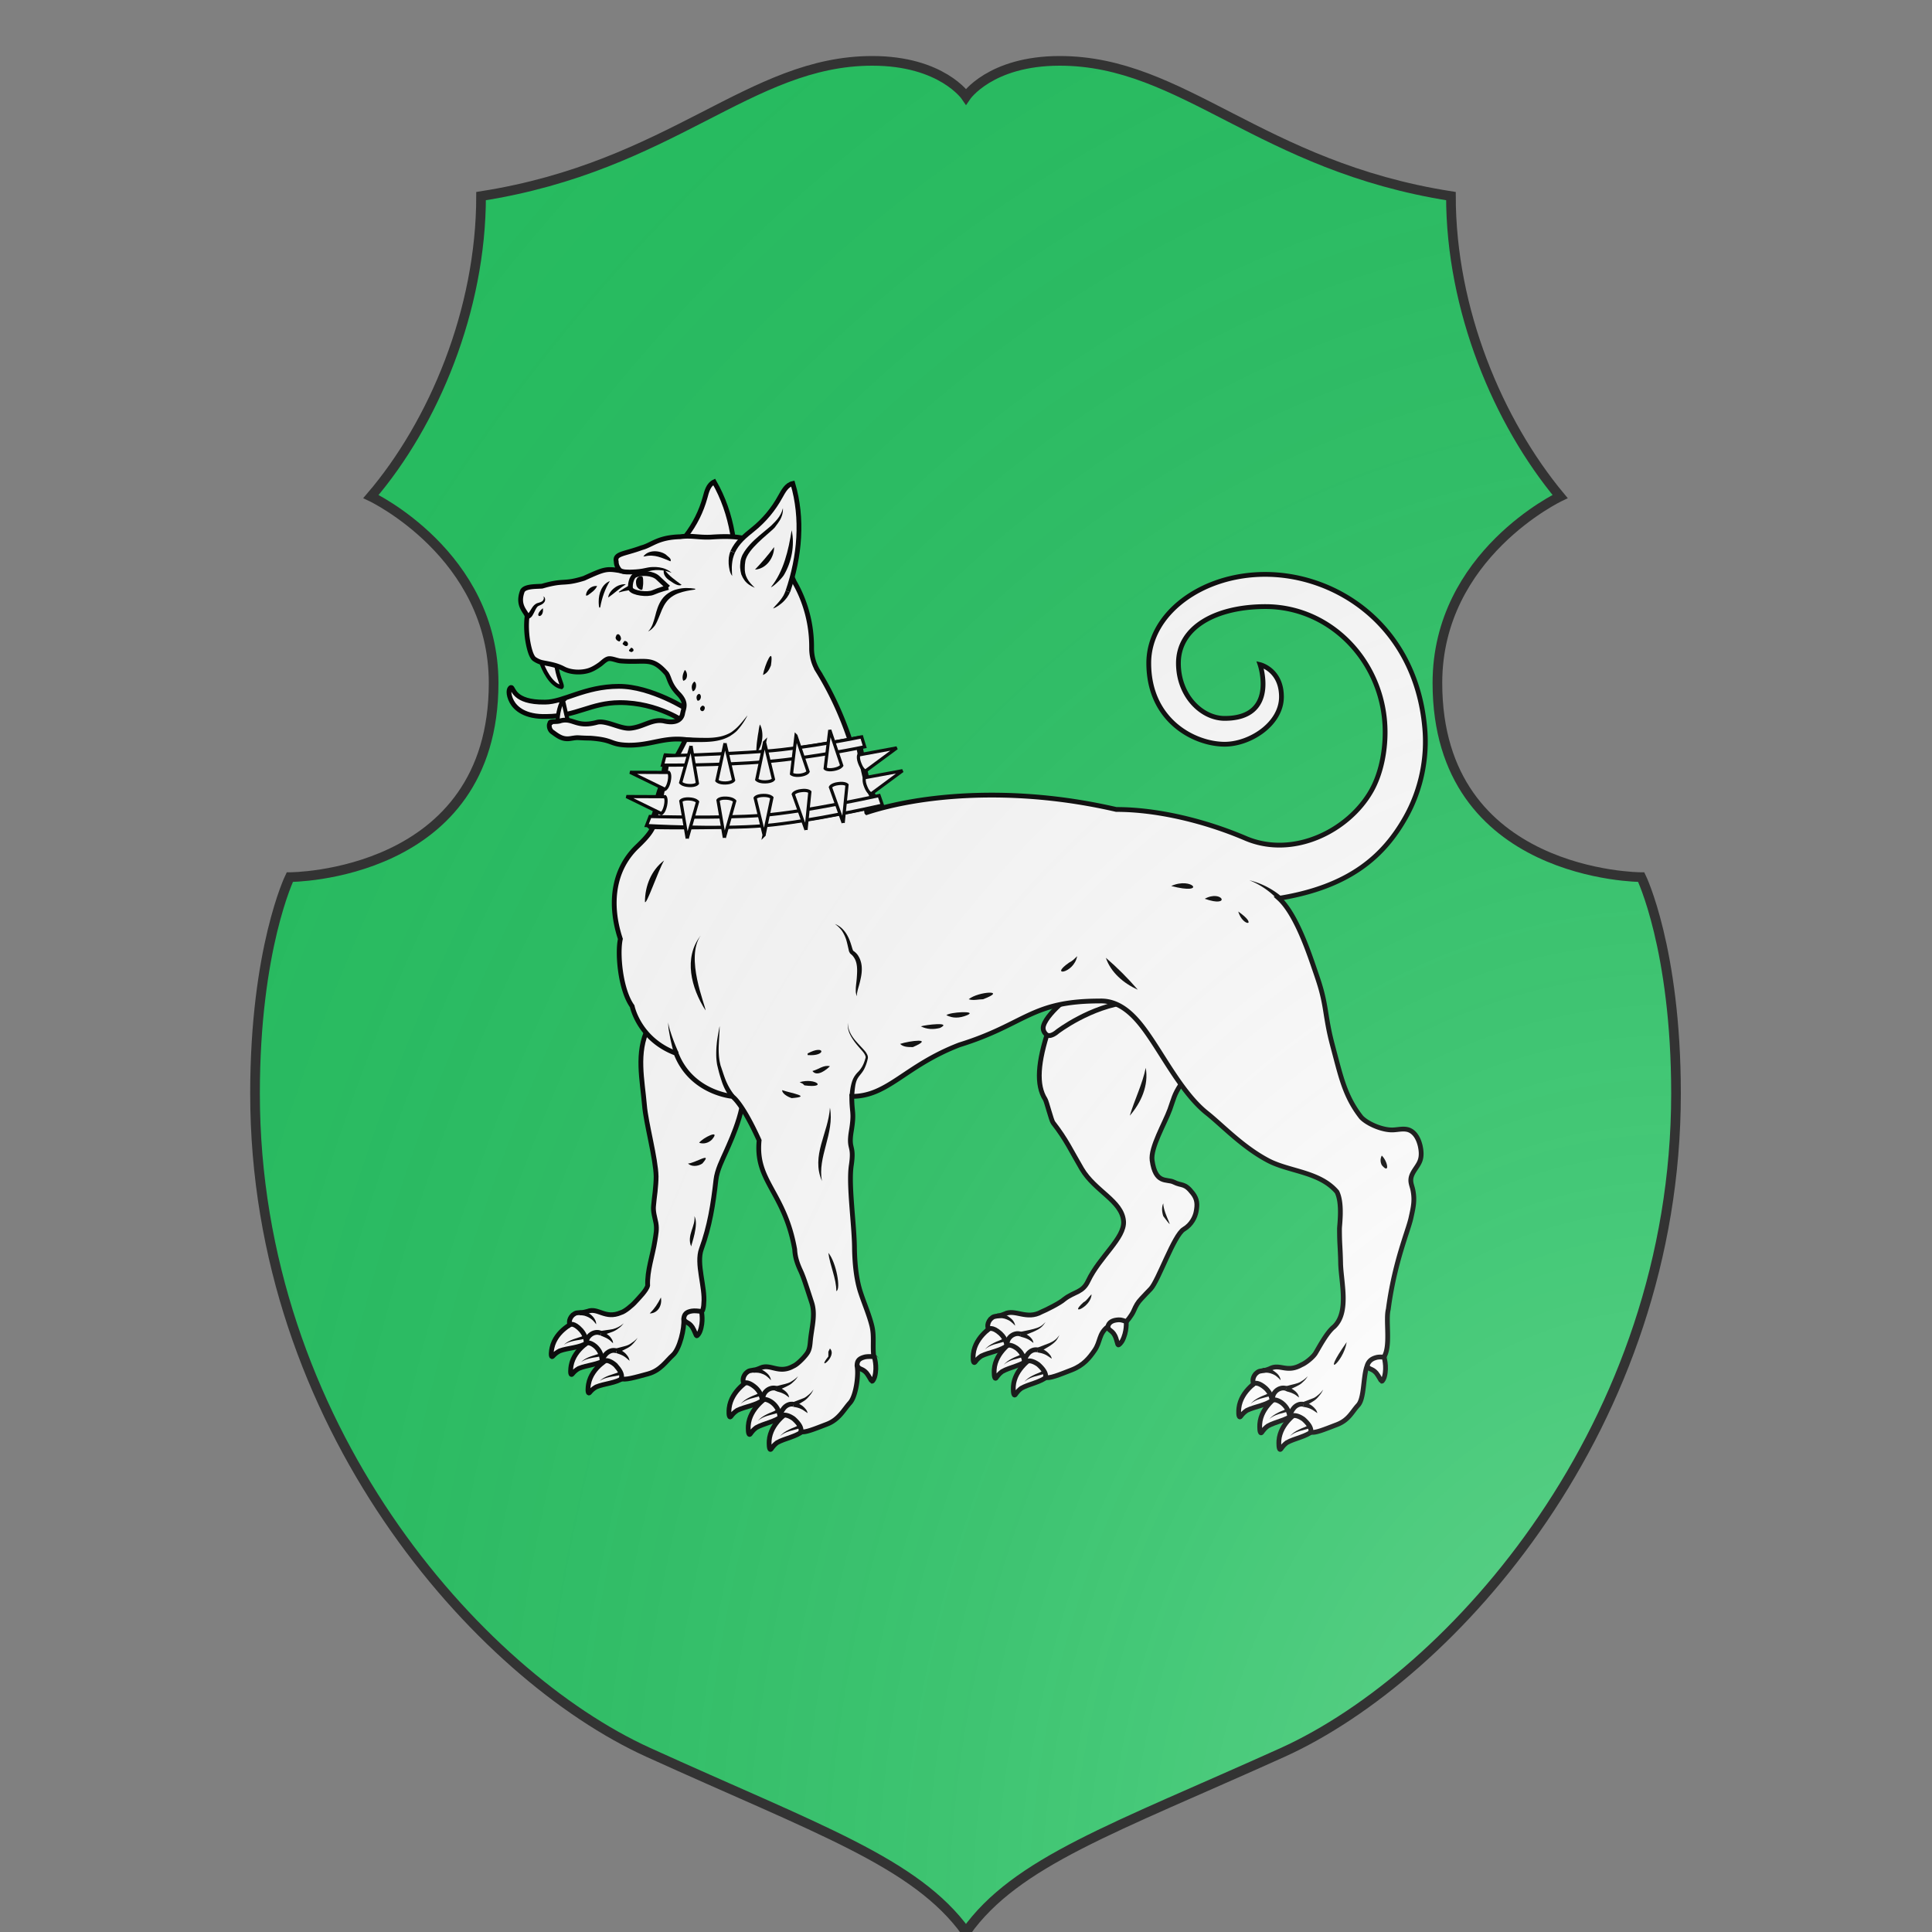 <svg id="coa978409967" width="500" height="500" viewBox="0 0 200 200" xmlns="http://www.w3.org/2000/svg" xmlns:x="http://www.w3.org/1999/xlink"><rect x="0" y="0" width="200" height="200" fill="#808080" stroke="none"/><defs><clipPath id="polish_coa978409967"><path d="m 90.3,6.3 c -12.7,0 -20.7,10.9 -40.5,14 0,11.8 -4.9,23.5 -11.4,31.1 0,0 12.7,6 12.7,19.3 C 51.1,90.8 30,90.8 30,90.8 c 0,0 -3.6,7.4 -3.6,22.4 0,34.3 23.1,60.2 40.7,68.2 17.6,8 27.7,11.4 32.9,18.6 5.2,-7.3 15.3,-10.7 32.8,-18.6 17.6,-8 40.7,-33.9 40.7,-68.2 0,-15 -3.6,-22.4 -3.6,-22.4 0,0 -21.1,0 -21.1,-20.1 0,-13.3 12.7,-19.3 12.7,-19.3 C 155.1,43.7 150.2,32.1 150.2,20.3 130.4,17.2 122.5,6.3 109.7,6.3 102.5,6.3 100,10 100,10 c 0,0 -2.5,-3.7 -9.7,-3.7 z"/></clipPath><g id="mastiffStatant_coa978409967" stroke-width="3" transform="translate(49 68) scale(0.13)"><path d="M256.5 505.7c.1.1-11.4 6.4-12.7 17.7-.2 1.7-.3 5.4.6 5.5.6.1 1-1.8 4.4-4.1 5.1-2.5 12.1-3.1 16.9-7"/><path d="M290.5 537.4c-4.7 4-11.6 4.8-16.6 7.6-3.2 2.4-3.6 4.3-4.2 4.3-.9-.1-.9-3.8-.8-5.5.8-11.3 12.1-18 12-18.1"/><path d="M324.2 496.9c1.2 2.5 3.1 1.4 5.8 4.5 1.5 1.9 2.9 4.9 3.3 5.1.6.2 1.5-1.8 1.8-2.9 1.7-6.5-.4-12.5-.3-12.5-5.2-5.5-11.3-11.3-17.5-15.7"/><path d="M576.1 505.7c.1.1-11.4 6.4-12.7 17.7-.2 1.7-.3 5.4.6 5.5.6.1 1-1.8 4.4-4.1 5.1-2.5 12.1-3.1 16.9-7"/><path d="M610.1 537.4c-4.7 4-11.6 4.8-16.6 7.6-3.2 2.4-3.6 4.3-4.2 4.3-.9-.1-.9-3.8-.8-5.5.8-11.3 12.1-18 12-18.1"/><path d="M598.1 527c-4.7 4-11.6 4.8-16.6 7.6-3.2 2.4-3.6 4.3-4.2 4.3-.9-.1-.9-3.8-.8-5.5.8-11.3 12.1-18 12-18.1"/><path d="M643.8 496.9c1.2 2.5 3.1 1.4 5.8 4.5 1.5 1.9 2.9 4.9 3.3 5.1.6.2 1.5-1.8 1.8-2.9 1.7-6.5-.4-12.5-.3-12.5-3.6-5.1-8.3-9.6-13.7-12.7"/><path d="M277.4 528c-4.7 4-11.6 4.8-16.6 7.6-3.2 2.4-3.6 4.3-4.2 4.3-.9-.1-.9-3.8-.8-5.5.8-11.3 12.1-18 12-18.1"/><path d="M409.6 471.6c.1.1-11.4 6.4-12.7 17.7-.2 1.7-.3 5.4.6 5.5.6.1 1-1.8 4.4-4.1 5.1-2.5 12.1-3.1 16.9-7"/><path d="M443.6 503.3c-4.7 4-11.6 4.8-16.6 7.6-3.2 2.4-3.6 4.3-4.2 4.3-.9-.1-.9-3.8-.8-5.5.8-11.3 12.1-18 12-18.1"/><path d="M431.6 492.8c-4.7 4-11.6 4.8-16.6 7.6-3.2 2.4-3.6 4.3-4.2 4.3-.9-.1-.9-3.8-.8-5.5.8-11.3 12.1-18 12-18.1"/><path d="M481.1 472.2c.6 2.7 2.7 2.1 4.6 5.8 1.1 2.2 1.6 5.5 2 5.7.5.3 1.9-1.4 2.5-2.4 3.2-5.9 2.5-12.2 2.6-12.2.6-6.8-.8-14.1-3.5-20.3"/><path d="M147.1 469.3c.1.1-12 5.1-14.4 16.3-.4 1.7-.8 5.3 0 5.5.6.1 1.2-1.7 4.8-3.6 5.3-2 12.3-1.8 17.5-5.2"/><path d="M177.7 504.3c-5.1 3.5-12.1 3.6-17.3 5.8-3.5 2-4 3.9-4.6 3.8-.8-.2-.5-3.8-.2-5.5 2-11.2 13.9-16.6 13.8-16.8"/><path d="M166.8 492.7c-5.1 3.5-12.1 3.6-17.3 5.8-3.5 2-4 3.9-4.6 3.8-.8-.2-.5-3.8-.2-5.5 2-11.2 13.9-16.6 13.8-16.8"/><path d="M215.4 467.5c1 2.6 3 1.7 5.3 5.1 1.3 2 2.3 5.2 2.7 5.4.5.2 1.7-1.6 2.1-2.7 2.4-6.3.9-12.4 1-12.5-4.6-3.5-9.4-7.3-14.2-10.5"/><path d="M193 285c-7.7 15.5-3.6 32.8-2.3 48.4.9 11.3 7.1 33.4 7.3 44.7 0 3.1-.3 6.3-.6 9.4-.4 3.4-.7 5.6-1 9-.4 3.7.8 7.2 1.5 10.8.7 4 0 6.9-.6 10.9-1.4 9.4-5 18.9-4.6 28.3-.6 2.9-5.5 7.8-7.5 10-2.2 2.5-6.9 6.4-9.3 7-9.9 4.3-14.3-3.4-20.9-.8-3.4.9-2.9.6-4.7.8-1.9.2-2.4-.2-4.6 1.5-3.1 3.1-1.8 6-1.8 6s2.4-1.6 7.1 3.6c3.4 3.9 3.2 8 3.2 8s2-1.1 5.7 2c4.7 4.2 4.2 9.6 4.2 9.6s2.9-2.6 8.4 2.2c2.6 2.9 4.5 5.8 3.7 8.3 1.6 1.5 8.9-.7 16.7-2.8 7.8-2.1 11.4-8 15.6-11.8 4.3-3.8 7.4-17 6.8-22.6.3-3 1.5-4.4 5.1-5 1.6-.3 4.4 0 6 .3.2.4 1.4-1.2 1.5-5.2 1-10-4.9-24.8-1.5-34 5.2-14.2 7.4-28.1 9.1-43.2.7-6.4 4-12.6 6.6-18.5 3.3-7.5 14.5-31.5 9.4-44"/><path d="M533.6 290c.2 7.1-2.8 24.6-6.7 30.6-4.1 6.2-4.4 8.9-6.8 15.6-3.2 8.7-12.2 23.9-11.1 31.8 2.1 15.1 9.2 11.5 13.5 13.6 5.3 2.7 6.8.3 12 7.1 2.8 3.6 3 6.9 2.1 11.5-.6 3.2-2.8 8.1-7.7 11-6.2 3.6-16 32.4-20.8 37.4-1.9 2-3.9 4-5.8 6.1-2.4 2.5-3.4 4.4-4.8 7.6-1.5 3.4-4.6 6.8-4.6 6.8-1.6-.5-3.2-1.2-4.9-1.1-3.7.2-6.1 1.4-6.8 4.3-5.8 4.5-4.5 9.5-8.3 14.9-3.1 4.5-6.8 9.3-14.3 12.2-7.5 2.9-14.6 5.9-16.4 4.5.5-2.5-1.7-5.3-4.6-7.9-6-4.2-8.6-1.3-8.6-1.3s0-5.4-5.2-9.1c-4-2.7-5.9-1.4-5.9-1.4s-.2-4-4-7.6c-5.2-4.7-7.5-2.8-7.5-2.8s-1.6-2.8 1.2-6.2c2-1.9 2.5-1.6 4.4-2 1.8-.4 1.3 0 4.6-1.3 6.4-3.3 13.7 4 23.1-1.3 2.3-.9 11.6-5.5 14.2-7.9 6.5-5 11.5-4 15-11.5 7.2-15.2 23-26.9 22.2-37.4-1-12.8-17.9-18.8-26.2-32.8-7-11.9-9.6-18.2-18-29-1.1-1.4-4-13.1-4.9-14.6-5.8-9.1-4.7-23.2 2.2-44.1 1.9-5.7 5.9-10.4 8.8-15.6 2.4-4.4 3.1-9.3 5.3-13.6 5.3-10 18.5-15.5 27.9-21.2 21-12.9 46.2 7.9 70.8 10.1"/><path d="M494.7 268.7c-24.3 2.6-45.1 18.6-45.1 18.6s-4.7 4.3-7.2 1.6c-1-1-2.2-2.8-1.5-5.3 2.7-9.2 22.1-22.8 22.1-22.8"/><path d="M207.7-7c1.3-6.6 5.1-11.5 9-16.6 5.5-7.1 9.6-15.3 12-24 1-3.8 2.1-8.1 5.7-9.8 11.4 19.8 14.9 43.6 12.6 66.6"/><path d="M218.2 85.7s-23.1-15-43.7-14.9c-21.5.1-34.4 9.9-46.2 9.9-20.1.3-19.6-9.2-21.2-9.2-1.6.4-2.1 4.2.4 8.9 2.4 4.4 8.4 9.7 21.7 9.3 18.9-.1 27.9-8.6 45.9-8.7 24.2-.1 41.5 12.6 41.5 12.6"/><g fill="#f6f6f6" stroke-width="2.5"><path d="M139.5 80.1c-.9-.1-3.9 8.3-3.1 14.3.2-.1.3-.2.5-.3 2.1-1.4 4-1.9 5.8-2.1-1.6-4.3-2.5-11.8-3.2-11.9z"/><path d="M138.7 71.3c1-.8-1.6-4.4-3-12-.3-1.3-.3-2.6-.2-3.8-2.4-.1-4.7.2-7.3-.4-.4-.1-2.1-.2-2.6-.4 1.7 5.4 6.5 15.5 13.1 16.6z"/></g><path d="M330.1 149.9c-4.5-31.5-13.9-61.5-30.4-88.4a27.3 27.3 0 01-4.2-14.7 81.6 81.6 0 00-10.9-41.6c-3-6.9-9-18.5-19.8-22.9-9-3.9-13.8-6.3-31.9-5.1-7.6.5-13-1.2-19.7-.2-14.4.4-17.7 5.2-24.3 6.9-11.1 4.1-17.1 3.6-15.9 8.7 0 2.4 1.1 4 2.4 5.7-8.7-1.5-9.9-1-22.7 4.8-13.3 4.1-11.7.7-26.2 4.9-3.7.3-11.5-.1-12.5 3.5-3.3 9.3 3.1 12.9 3.1 15.6 0 0-.9 5.5.2 13.8.7 4.7 2.2 11.7 4.7 13 1.8 1.2 3.5 1.8 5.1 2.1 4.5.9 8.3 1.4 12.9 3.8s11.2 2.6 16 1c2.4-.8 4.8-2.3 6.9-3.8 1.5-1.1 3.3-3.1 5.2-3.5 2.2-.4 5.6 1.3 7.8 1.4 15.9 1.3 19.2-3 28.7 7.9 2 3.2 1.7 6.9 7.7 13 5.2 5.6 2.9 8.6 2.3 12.1-.6 3.5-3.8 6.4-11.4 4.7-7.6-1.7-13.2 3.8-21.5 4.5-6.2.5-15.2-5.3-20.9-3.7-12.9 3.5-14.9-3.1-22.7-1-2.5 1-7.1-.1-6.6 1.6-.8.5-.8 4.1 1.7 5.6 3.9 2.9 6.6 4.7 11.3 3.9 5.5-.9 3.3-.3 12.3-.2 15.1 1.1 11.7 4 23.5 4.4 14.6.2 22.2-5.2 36.4-3.5l-.4.2c-7.9 17-18.9 28.5-18.6 47.2.1 8.1-5.1 13.5-12.3 20.4-14.5 14.5-16.9 35.7-9.8 57.2-2 8.9-.1 31.7 7.4 42.2 0 0 4.1 20.8 27.5 29.5 9.5 24.8 35.2 27 35.2 27s5.9 3.3 16.9 27.6c-2.6 25.7 15.9 32.3 22.3 68.3.2 4.6 1.5 8.6 3.4 12.8 1.9 4 3.2 8.2 4.6 12.4.9 2.8 1.8 5.5 2.7 8.3 2.4 7.4 0 15.5-.8 23.2-.3 3-.4 6.1-2.2 8.6-1.9 2.7-6.2 7-8.5 7.9-9.3 5.3-14.5-1.9-20.9 1.3-3.3 1.3-2.8.9-4.6 1.3-1.9.4-2.4.1-4.4 2-2.8 3.4-1.2 6.2-1.2 6.2s2.3-1.8 7.5 2.8c3.8 3.6 4 7.6 4 7.6s1.9-1.3 5.9 1.4c5.1 3.7 5.2 9.1 5.2 9.1s2.6-2.9 8.6 1.3c2.9 2.6 5.1 5.4 4.6 7.9 1.7 1.4 8.8-1.6 16.4-4.5 7.5-2.9 10.5-9.1 14.3-13.3 3.9-4.2 5.6-17.7 4.5-23.2 0-3 1-4.5 4.5-5.5 1.6-.5 4.4-.4 6-.3-.9-6.6.4-12.8-1.2-19.3-1.7-6.9-4.8-14-7-20.7-2.8-8.3-3.7-18.5-3.9-27.2 0-15.1-3.9-40.4-2-52.8 2-13.4-2-9.2 0-21.4s.3-11 .3-21.8c22.8 0 33.2-19.1 67.5-32.3 41.6-12.9 44.7-27.5 87.8-27.5 14.3-.6 24 11.5 31.3 22.2 10.1 14.7 21.7 36.7 36.1 48.1 9.7 7.7 22.3 21.3 38.5 29.8 13.2 6.9 32.2 6.9 43 19.6 3.6 7.2 1.6 20.8 1.6 23.1 0 10.2.5 11.1.7 21.3.2 12 5.6 31-4.2 40.2-4.8 3.8-10.1 14.4-11.8 16.9-1.9 2.7-6.2 6-8.5 6.9-9.3 5.3-13.5-.9-19.8 2.4-3.3 1.3-2.8.9-4.6 1.3-1.9.4-2.4.1-4.4 2-2.8 3.4-1.2 6.2-1.2 6.2s2.3-1.8 7.5 2.8c3.8 3.6 4 7.6 4 7.6s1.9-1.3 5.9 1.4c5.1 3.7 5.2 9.1 5.2 9.1s2.6-2.9 8.6 1.3c2.9 2.6 5.1 5.4 4.6 7.9 1.7 1.4 8.8-1.6 16.4-4.5 7.5-2.9 9.4-8 13.3-12.2 3.9-4.2 3.1-17.8 5.5-24.3.7-2.5 2.1-4.5 5.6-5.5 1.6-.5 3.3-.4 5-.3 4.5-6.7 1-23.1 2.8-30 3.9-29.7 12.5-49.3 14.2-57.2 1.4-6.4 2.6-10.9 1.2-17.7-.6-2.8-1.7-4.7-1.1-7.7.9-3.9 4.1-6.7 5.5-10.3 1.2-3 .9-6.5.2-9.6-1-4.2-3.1-8.5-7.2-10-3-1-6.2-.2-9.3 0-6.5.5-16.2-3.5-20.4-7.8-8.6-10.9-11.8-21.6-15.2-34.3-4-15.3-4.8-17.1-7.2-32.4-2-12.6-4.1-17.9-8.2-29.9-4.2-12.1-11.6-32.2-21.1-40.8 44.7-7.2 65.9-26.8 79.3-50.5 9.7-17.1 14-37.3 12.1-56.9C674 32.8 624.9.6 579.9.6c-40 0-73 24.8-73 55.6 0 36.3 28.8 50.9 47.6 50.9 15.9 0 35.6-12.7 35.6-29.7s-13.4-20.2-13.4-20.2 11.4 33.7-22.2 33.7c-14.4 0-29-14.2-29-34.6 0-22.7 23.7-35.5 54.6-35.5 41.6 0 75 35.6 75 78.8 0 13-2.9 26.5-8.6 36.6-14.2 25.2-48.7 42.4-78.4 30.1-25.1-10.8-55.2-18.3-81.6-18.3-65.8-15.2-123.7-8.8-156.4 1.9z"/><path d="M246-13.5c2.8-6.1 7.6-10 12.7-14.1 7-5.6 12.9-12.7 17.2-20.6 1.9-3.4 4-7.4 7.8-8.2 6.5 21.9 4.4 45.9-3.1 67.7"/><g fill="none"><path d="M164 494.3c.3-.6.3-2.5 2.6-4.9 1.7-1.8 4.3-2.8 6.6-1.9"/><path d="M154.1 482.7c.3-.6 0-3.1 2.6-5.2 1.9-1.6 4.7-2.2 6.8-1"/><path d="M428.9 494.7c.2-.6 0-2.5 2.1-5.2 1.5-2 4-3.2 6.4-2.6"/><path d="M417.9 484.2c.3-.6-.3-3.1 2.1-5.5 1.7-1.7 4.4-2.6 6.7-1.7"/><path d="M264.8 518.3c.3-.6-.3-3.1 2.1-5.5 1.7-1.7 4.4-2.6 6.7-1.7"/><path d="M595.5 528.8c.2-.6 0-2.5 2.1-5.2 1.5-2 4-3.2 6.4-2.6"/><path d="M584.4 518.3c.3-.6-.3-3.1 2.1-5.5 1.7-1.7 4.4-2.6 6.7-1.7"/><path d="M275.8 528.8c.2-.6 0-2.5 2.1-5.2 1.5-2 4-3.2 6.4-2.6"/></g><path fill="#f6f6f6" d="M205.6 8.8s-5.5 1.4-9.3 3.1c-3.8 1.7-12.8.4-14.2-2.1-.7-1.7.2-8 3.1-8.8 3.6-1.6 10.7-1.2 13.8 1.7 4 3.8 6.5 6 6.6 6.1z"/><g fill="#000" stroke="none"><path d="m218 370c4 0 16-8 9 0-3 2-7 2-9 0z"/><path d="m225 357c2-3 14-9 8-2-2 2-5 3-8 2z"/><path d="m505 310c2 11-3 22-10 30 3-10 8-20 10-30z"/><path d="m173.8 486c.7.3 1.7.7 2.5 1.2s1.6 1.1 2.3 1.7c.7.7 1.3 1.4 1.8 2.2s.8 1.7 1 2.6c-.8-.6-1.4-1.2-2-1.7s-1.3-1-2-1.4-1.4-.7-2.2-1-1.5-.5-2.4-.8l1-2.8z"/><path d="m201 454c1 5-2 10-7 10 3-3 5-6 7-10z"/><path d="m150.1 462.1c1.3.1 2.5.3 3.7.8s2.3 1.1 3.2 1.8c1 .8 1.8 1.7 2.4 2.7s1.1 2.2 1 3.4c-.7-1-1.4-1.8-2.1-2.5-.8-.7-1.6-1.3-2.5-1.8s-1.9-.8-2.8-1.1c-1-.2-2-.3-2.9-.3v-3z"/><path d="m164.3 475.1c.6.4 1.4.8 2.1 1.3s1.4 1 2.1 1.6 1.2 1.3 1.7 2.1.8 1.7.8 2.6c-.7-.6-1.2-1.2-1.8-1.7s-1.2-.9-1.9-1.3-1.4-.7-2.1-1-1.5-.6-2.3-1l1.4-2.6z"/><path d="m175.8 502.4c-1.3.5-2.4.7-3.6.9-1.1.2-2.3.3-3.4.6-2.2.5-4.4 1.1-6.2 2.5 1.6-1.7 3.8-2.7 5.9-3.5 1.1-.4 2.2-.7 3.3-1.1 1.1-.3 2.2-.7 3-1.1l1 1.7z"/><path d="m164.2 490.5c-1.3.5-2.4.7-3.6.9-1.1.2-2.3.3-3.4.6-2.2.5-4.4 1.1-6.2 2.5 1.6-1.7 3.8-2.7 5.9-3.5 1.1-.4 2.2-.7 3.3-1.1 1.1-.3 2.2-.7 3-1.1l1 1.7z"/><path d="m153.4 479.7c-1.3.5-2.4.7-3.6.9-1.1.2-2.3.3-3.4.6-2.2.5-4.4 1.1-6.2 2.5 1.6-1.7 3.8-2.7 5.9-3.5 1.1-.4 2.2-.7 3.3-1.1 1.1-.3 2.2-.7 3-1.1l1 1.7z"/><path d="m172.7 486 3.8-1c1.3-.4 2.6-.6 3.7-1.1 1.1-.4 2.2-1.2 3.3-2 1.1-.7 2-1.7 2.9-2.6-.7 1.1-1.5 2.2-2.4 3.2s-1.9 2-3.1 2.7c-1.2.8-2.4 1.2-3.6 1.9l-3.6 1.7-1-2.8z"/><path d="m163.3 475 3.9-.6c1.3-.2 2.6-.3 3.8-.6s2.4-.8 3.5-1.4c1.2-.6 2.2-1.4 3.2-2.2-.8 1-1.7 2-2.8 2.8-1 .8-2.2 1.6-3.5 2.2s-2.6.9-3.8 1.4l-3.8 1.3-.5-2.9z"/><path d="m437.8 485.5c.8.2 1.7.5 2.6.9s1.7.9 2.5 1.5 1.4 1.3 2 2 1 1.6 1.2 2.5c-.8-.5-1.5-1-2.2-1.5s-1.4-.9-2.1-1.2-1.5-.6-2.3-.8-1.5-.3-2.5-.5l.8-2.9z"/><path d="m471 452c0 8-15 14-5 5 2-1 3-3 5-5z"/><path d="m411.8 464.1c1.3-.1 2.5 0 3.8.4 1.2.3 2.4.8 3.4 1.5s2 1.5 2.7 2.4 1.3 2.1 1.4 3.3c-.8-.9-1.5-1.6-2.4-2.3-.8-.7-1.7-1.2-2.7-1.6s-1.9-.7-2.9-.8-2-.1-3 0l-.3-2.9z"/><path d="m427.3 475.6 2.2 1.1c.8.4 1.5.9 2.2 1.4s1.4 1.2 1.9 1.9.9 1.6 1 2.5c-.7-.5-1.4-1-2-1.5-.6-.4-1.3-.8-2-1.1s-1.4-.6-2.2-.8-1.5-.4-2.4-.8l1.3-2.7z"/><path d="m441.6 501.6c-1.2.7-2.4.9-3.5 1.2l-3.3.9c-2.1.7-4.3 1.6-5.9 3.2 1.4-1.8 3.5-3.1 5.5-4.1 1-.5 2.1-1 3.2-1.4 1-.4 2.1-.9 2.8-1.4l1.2 1.6z"/><path d="m428.7 490.9c-1.2.7-2.4.9-3.5 1.2l-3.3.9c-2.1.7-4.3 1.6-5.9 3.2 1.4-1.8 3.5-3.1 5.5-4.1 1-.5 2.1-1 3.2-1.4 1-.4 2.1-.9 2.8-1.4l1.2 1.6z"/><path d="m416.9 481.3c-1.2.7-2.4.9-3.5 1.2l-3.3.9c-2.1.7-4.3 1.6-5.9 3.2 1.4-1.8 3.5-3.1 5.5-4.1 1-.5 2.1-1 3.2-1.4 1-.4 2.1-.9 2.8-1.4l1.2 1.6z"/><path d="m436.8 485.6 7.8-3c1.2-.5 2.5-1.2 3.5-2 1.1-.8 1.9-1.9 2.8-3-.6 1.2-1.3 2.5-2.2 3.6-1 1.1-2.1 2-3.3 2.8s-2.4 1.5-3.6 2.2l-3.6 2.2-1.4-2.8z"/><path d="m426.2 475.6 4.3-.9c1.4-.3 2.9-.6 4.3-1s2.8-.8 4-1.5c1.3-.7 2.3-1.7 3.4-2.8-.8 1.2-1.7 2.4-2.9 3.4s-2.6 1.7-3.9 2.3c-1.4.7-2.8 1.1-4.1 1.7l-4.2 1.7-.9-2.9z"/><path d="m222 403c3 5-2 18-2 19-3-7 3-13 2-19z"/><path d="m516 395c0 7 9 20 0 8-1-3-1-6 0-8z"/><path d="m306 426c5 6 8 23 5 24 0-8-4-16-5-24z"/><path d="m244.6 328.9c-2.4-3.2-4.3-6.8-5.5-10.6-.6-1.9-1.2-3.7-1.7-5.6l-.7-2.8c-.2-.9-.5-1.9-.6-2.9a39 39 0 01-.4-5.9c0-2 .1-3.9.3-5.8.3-3.9 1.2-7.6 1.8-11.5.1 1.9-.1 3.9-.2 5.8l-.3 5.8c-.1 1.9-.1 3.8 0 5.7s.3 3.8.7 5.6c.1.5.2.9.3 1.3s.2.9.4 1.3l.9 2.7c.6 1.8 1.2 3.6 1.9 5.4 1.4 3.5 3.2 6.7 5.5 9.6l-2.4 1.9z"/><path d="m319.3 327.7c.2-2.2.4-4.4.9-6.6s1.2-4.5 2.7-6.5c.7-1 1.5-1.8 2.2-2.5.7-.8 1.3-1.6 1.8-2.4 1.1-1.7 1.8-3.7 2.4-5.8.3-.7-.1-1.6-.6-2.5s-1.2-1.7-1.9-2.5c-1.4-1.6-2.9-3.3-4.2-5-1.3-1.8-2.5-3.6-3.4-5.7-.8-2-1.2-4.3-1-6.4 0 2.2.6 4.3 1.5 6.2s2.2 3.7 3.6 5.3 2.9 3.2 4.4 4.8c.7.8 1.5 1.6 2.1 2.6.3.5.6 1 .8 1.6s.3 1.4.1 2a27 27 0 01-2.2 6.4c-.5 1-1.2 2-1.9 2.9s-1.4 1.7-1.9 2.5c-1.1 1.6-1.6 3.6-1.9 5.6s-.5 4.2-.6 6.3l-2.9-.3z"/><path d="m307 335c3 16-8 31-5 46-7-16 4-30 5-46z"/><path d="m277 324c6 2 19 4 6 5-3-1-6-3-6-5z"/><path d="m288 319c10-3 18 4 3 2l-1-1z"/><path d="m296 312c4-1 7-4 11-3-2 2-8 7-11 3z"/><path d="m293 301c11-6 12 2 0 1z"/><path d="m226 227c-10 14 3 44 3 47-9-14-14-33-3-47z"/><path d="m310.1 219.8c2 .8 3.8 2 5.3 3.7 1.5 1.6 2.6 3.5 3.5 5.5s1.5 4.1 2.1 6.1c.2.5.3 1 .5 1.3 0 .1.1.2.1.2.2.2.5.3.7.5.9.7 1.8 1.6 2.4 2.6 1.3 2 2 4.4 2.2 6.6.2 2.3 0 4.5-.4 6.6s-.9 4.2-1.5 6.2c-.3 1-.6 2-.8 3l-.3 1.5c0 .5-.1 1 .2 1.5-.4-.4-.6-.9-.7-1.5-.1-.5-.2-1.1-.2-1.6 0-1.1 0-2.2.1-3.2.2-2.1.5-4.2.6-6.3.3-4.1.3-8.2-1.6-11.3-.5-.8-1-1.5-1.7-2.1-.2-.2-.4-.3-.5-.5l-.2-.1-.2-.2c-.1-.1-.2-.2-.2-.3-.1-.2-.2-.4-.3-.5-.3-.6-.4-1.2-.5-1.7-.5-2.1-.9-4.1-1.5-6.1-.6-1.9-1.5-3.8-2.6-5.5a18.8 18.8 0 00-4.5-4.4z"/><path d="m307 486c5 5-9 15-1 5v-3z"/><path d="m653 365c4 4 5 12 0 6-1-2-1-4 0-6z"/><path d="m521 196c13-6 23 6 0 0z"/><path d="m542 204c11-6 17 6 0 0z"/><path d="m563 212c13 9 3 10 0 0z"/><path d="m258.7 498.3c1.3-.1 2.5 0 3.8.4 1.2.3 2.4.8 3.4 1.5s2 1.5 2.7 2.4 1.3 2.1 1.4 3.3c-.8-.9-1.5-1.6-2.4-2.3-.8-.7-1.7-1.2-2.7-1.6s-1.9-.7-2.9-.8-2-.1-3 0l-.3-2.9z"/><path d="m274.1 509.8 2.2 1.1c.8.4 1.5.9 2.2 1.4s1.4 1.2 1.9 1.9.9 1.6 1 2.5c-.7-.5-1.4-1-2-1.5-.6-.4-1.3-.8-2-1.1s-1.4-.6-2.2-.8-1.5-.4-2.4-.8l1.3-2.7z"/><path d="m288.4 535.7c-1.2.7-2.4.9-3.5 1.2l-3.3.9c-2.1.7-4.3 1.6-5.9 3.2 1.4-1.8 3.5-3.1 5.5-4.1 1-.5 2.1-1 3.2-1.4 1-.4 2.1-.9 2.8-1.4l1.2 1.6z"/><path d="m274.5 526.1c-1.2.7-2.4.9-3.5 1.2l-3.3.9c-2.1.7-4.3 1.6-5.9 3.2 1.4-1.8 3.5-3.1 5.5-4.1 1-.5 2.1-1 3.2-1.4 1-.4 2.1-.9 2.8-1.4l1.2 1.6z"/><path d="m263.8 515.4c-1.2.7-2.4.9-3.5 1.2l-3.3.9c-2.1.7-4.3 1.6-5.9 3.2 1.4-1.8 3.5-3.1 5.5-4.1 1-.5 2.1-1 3.2-1.4 1-.4 2.1-.9 2.8-1.4l1.2 1.6z"/><path d="m604.3 519.6c.8.2 1.7.5 2.6.9s1.7.9 2.5 1.5 1.4 1.3 2 2 1 1.6 1.2 2.5c-.8-.5-1.5-1-2.2-1.5s-1.4-.9-2.1-1.2-1.5-.6-2.3-.8-1.5-.3-2.5-.5l.8-2.9z"/><path d="m631 482c-2 13-17 24 0 0z"/><path d="m578.3 498.3c1.3-.1 2.5 0 3.8.4 1.2.3 2.4.8 3.4 1.5s2 1.5 2.7 2.4 1.3 2.1 1.4 3.3c-.8-.9-1.5-1.6-2.4-2.3-.8-.7-1.7-1.2-2.7-1.6s-1.9-.7-2.9-.8-2-.1-3 0l-.3-2.9z"/><path d="m603.3 519.7 3.7-1.4c1.2-.5 2.5-.9 3.6-1.4 1.1-.6 2.1-1.4 3.1-2.3 1-.8 1.8-1.9 2.6-2.9-.6 1.2-1.2 2.4-2.1 3.4-.8 1-1.7 2.1-2.8 3s-2.3 1.5-3.4 2.2l-3.4 2.1-1.3-2.7z"/><path d="m592.7 509.7 3.8-1c1.3-.3 2.6-.6 3.7-1 1.2-.4 2.3-1 3.4-1.8 1.1-.7 2-1.6 3-2.5-.7 1.1-1.5 2.2-2.5 3.1-.9.9-2 1.9-3.2 2.5-1.2.7-2.4 1.2-3.7 1.8l-3.6 1.7-.9-2.8z"/><path d="m593.8 509.8 2.2 1.1c.8.4 1.5.9 2.2 1.4s1.4 1.2 1.9 1.9.9 1.6 1 2.5c-.7-.5-1.4-1-2-1.5-.6-.4-1.3-.8-2-1.1s-1.4-.6-2.2-.8-1.5-.4-2.4-.8l1.3-2.7z"/><path d="m608.1 535.7c-1.2.7-2.4.9-3.5 1.2l-3.3.9c-2.1.7-4.3 1.6-5.9 3.2 1.4-1.8 3.5-3.1 5.5-4.1 1-.5 2.1-1 3.2-1.4 1-.4 2.1-.9 2.8-1.4l1.2 1.6z"/><path d="m595.2 525c-1.2.7-2.4.9-3.5 1.2l-3.3.9c-2.1.7-4.3 1.6-5.9 3.2 1.4-1.8 3.5-3.1 5.5-4.1 1-.5 2.1-1 3.2-1.4 1-.4 2.1-.9 2.8-1.4l1.2 1.6z"/><path d="m583.5 515.4c-1.2.7-2.4.9-3.5 1.2l-3.3.9c-2.1.7-4.3 1.6-5.9 3.2 1.4-1.8 3.5-3.1 5.5-4.1 1-.5 2.1-1 3.2-1.4 1-.4 2.1-.9 2.8-1.4l1.2 1.6z"/><path d="m588.1 204.9c-4.9-5.4-11.1-9.7-18.1-12.5a49.8 49.8 0 0120.2 10.3l-2.1 2.2z"/><path d="m273.1 509.7 3.8-1c1.3-.3 2.6-.6 3.7-1 1.2-.4 2.3-1 3.4-1.8 1.1-.7 2-1.6 3-2.5-.7 1.1-1.5 2.2-2.5 3.1-.9.9-2 1.9-3.2 2.5-1.2.7-2.4 1.2-3.7 1.8l-3.6 1.7-.9-2.8z"/><path d="m283.7 519.7 3.7-1.4c1.2-.5 2.5-.9 3.6-1.4 1.1-.6 2.1-1.4 3.1-2.3 1-.8 1.8-1.9 2.6-2.9-.6 1.2-1.2 2.4-2.1 3.4-.8 1-1.7 2.1-2.8 3s-2.3 1.5-3.4 2.2l-3.4 2.1-1.3-2.7z"/><path d="m284.7 519.6c.8.2 1.7.5 2.6.9s1.7.9 2.5 1.5 1.4 1.3 2 2 1 1.6 1.2 2.5c-.8-.5-1.5-1-2.2-1.5s-1.4-.9-2.1-1.2-1.5-.6-2.3-.8-1.5-.3-2.5-.5l.8-2.9z"/><path d="m283-27.1c2 9.5 0 20.03-5 28.34-2 2.87-7 7.42-8 7.39 8-9.91 11-23.23 13-35.73z"/><path d="m127.1 14.4c.4.1.8.4 1 .7.2.4.3.8.3 1.3s-.1.9-.3 1.3-.6.8-.9 1.1c-1.4 1.2-3.2 1.4-3.7 2.2-.8.9-1.4 2.3-2.1 3.7-.4.7-.7 1.4-1.3 2.2a4.26 4.26 0 01-3.1 1.7v-3c.1 0 .2 0 .3-.1s.3-.2.5-.4c.4-.4.8-1 1.2-1.6.8-1.2 1.5-2.7 2.9-3.9.4-.3.8-.6 1.2-.8.3-.1.4-.2.6-.2l.6-.2c.7-.2 1.4-.4 1.9-.7.3-.2.5-.3.7-.5s.3-.5.5-.8c.3-.7.4-1.5-.3-2z"/><path d="m205.6 281.5c.2 1.7.6 3.3 1.1 4.9a121.2 121.2 0 005.4 14.1l-2.8 1a178 178 0 01-2.4-9.9l-.9-5c-.3-1.7-.4-3.4-.4-5.1z"/><path d="m203 180c-4 7-11 28-12 26 0-10 4-20 12-26z"/><path d="m277.5-40.9c.2 2.6-.6 5.4-2 7.7-.7 1.2-1.5 2.2-2.3 3.3l-.9 1.2-.4.4c-.5.5-1 1-1.5 1.4-2 1.7-3.9 3.4-5.8 5.1s-3.7 3.5-5.4 5.3c-1.7 1.9-3.2 3.8-4.3 6-.5 1.1-.9 2.1-1 3.2-.2 1.2-.3 2.4-.3 3.6-.1 2.4.3 4.7 1.5 6.9 1.1 2.1 2.9 4 4.8 5.8-2.4-1-4.8-2.4-6.5-4.7-.8-1.1-1.5-2.4-2-3.7-.4-1.4-.6-2.8-.7-4.1-.1-1.4.1-2.8.2-4.1.2-1.4.7-2.9 1.3-4.1 1.3-2.5 3-4.6 4.8-6.6 3.6-3.9 7.8-7.1 11.7-10.4.5-.4 1-.8 1.4-1.2l1.3-1.3c.9-.9 1.8-1.8 2.6-2.8 1.7-2.1 2.9-4.3 3.5-6.9z"/><path d="m272-16.5c0 6.77-5 13.67-12 14.1 4-4.15 8-8.8 12-14.1z"/><path d="m127 21.8c1 7.1-7 6 0 0z"/><path d="m176.2-3.1c.7.4 2.1.7 3.3.7 1.3.1 2.6.1 3.9 0 2.7-.1 5.4-.4 8-1 .6-.1 1.3-.3 2.1-.4.7-.1 1.4-.2 2.2-.2 1.4-.1 2.9 0 4.3.2 2.8.4 5.6 1.5 7.7 3.4-2.6-1-5.2-1.6-7.9-1.7-1.3-.1-2.6 0-3.9.2-.6.1-1.3.2-1.9.4s-1.2.4-1.9.6c-2.8.7-5.5 1.2-8.3 1.4-1.4.1-2.8.2-4.3.1s-3-.2-4.7-1.1l1.4-2.6z"/><path d="m247.4-12.9c-.5 1.1-.9 2.2-1.2 3.4s-.5 2.4-.6 3.6-.2 2.5-.1 3.7c0 1.2.1 2.5.2 3.8-.8-1.1-1.3-2.3-1.6-3.6s-.5-2.6-.6-4c-.1-1.3 0-2.7.1-4 .2-1.4.5-2.7 1-4l2.8 1.1z"/><path d="m281.9 11.8c-.5 1.3-1.2 2.4-1.9 3.4-.8 1-1.6 2-2.5 2.8s-1.9 1.6-2.9 2.3-2.1 1.3-3.3 1.7c.8-1 1.6-1.9 2.4-2.7.8-.9 1.6-1.8 2.3-2.7s1.4-1.9 1.9-2.8c.5-1 1-2 1.3-3l2.7 1z"/><path d="m188.5 1.7c1.3 0 1.4 1.1 1.4 3.8 0 .7 0 1.4-.1 2-.3 1.7-.1 2.8-1 2.8-1 0-2.8-1.2-3.2-3-.1-.6-.2-1.2-.2-1.8-.1-2.6 1.8-3.8 3.1-3.8z"/><path d="m169 4.8c-3 4.81-5 10.6-6 16.3-1 1.8-1-2.9-1-3.6 0-5 2-10.75 7-12.7z"/><path d="m193 36.4c2.6-2.6 3.4-6.1 4.4-9.6.9-3.5 1.9-7.2 4.2-10.5 1.1-1.6 2.6-3 4.3-4.1s3.5-1.9 5.4-2.3c3.7-1 7.5-.9 11.2-.3v.5c-3.6.5-7.2 1.1-10.4 2.3s-6 3.1-7.9 5.8c-2 2.7-3.1 6-4.5 9.4-.7 1.7-1.4 3.4-2.4 5-1.2 1.6-2.6 3-4.3 3.8z"/><path d="m179 6.8c-4 2.6-7 5.5-11 8.3 0-2.1 2-4.7 4-6.1 2-1.61 5-2.42 7-2.2z"/><path d="m203-2.7c3 4.3 7 6.86 11 9.9-2 1.04-5-.95-7-2.4-3-1.78-5-4.477-4-7.5z"/><path d="m154 14c0-3.2 3-6.43 7-6.1-1 2.5-4 4.5-6 5.9l-1 .1z"/><path d="m190-10.6c3-4.3 10-4 14-1.3 1 1.1 4 2.64 3 4.3-5-2.01-10-4.6-16-3.1z"/><path d="m216 60.5c2 1.6 2 6.3-1 6.8-1-2.2 0-4.9 1-6.8z"/><path d="m222 67.8c2 1.2 1 5.9-1 6.1-1-1.9-1-4.5 1-6.1z"/><path d="m225 75.5c2 .8 1 4.6-1 4.3-1-1.2-1-3.8 1-4.3z"/><path d="m227 82.9c3 .1 1 5-1 3-1-1.3 0-2.3 1-3z"/><path d="m174 38.1c1-.1 2 1.5 2 2.9 0 .7-1 1.7-1 1.7-2-.5-3-2.2-2-3.5 0-.4 0-.7 1-1.1z"/><path d="m178 42.4c2-.3 3 1.8 2 2.9-1 .7-2-.1-3-1 0-.8 1-1.4 1-1.9z"/><path d="m182 46.8c1-.8 3 1.6 1 2.3 0 .5-2 0-2-.8 0-.7 1-.8 1-1.5z"/><path d="m182.3 10.3c-1.3.2-2.5.5-3.8.7-1.3.3-2.5.5-3.7.9l-.2-.3c1-.8 2.2-1.5 3.3-2.2s2.2-1.3 3.4-2l1 2.9z"/><path d="m480 241c7 6 14 13 20 20-9-4-17-11-20-20z"/><path d="m462 240c-2 11-18 13-5 4 2-1 3-2 5-4z"/><path d="m216.8 102.8c3.7.1 7.4.3 11.1.3 3.6.1 7.3-.1 10.7-.9 1.7-.4 3.4-1 5-1.8.8-.4 1.6-.8 2.3-1.4.7-.5 1.4-1.1 2.1-1.7 2.7-2.4 4.9-5.4 7.3-8.3a41.2 41.2 0 01-6.3 9.3c-.6.7-1.3 1.3-2.1 1.9-.7.6-1.6 1.1-2.4 1.7a25 25 0 01-5.3 2.3c-3.7 1.1-7.5 1.4-11.2 1.5s-7.4 0-11.1 0l-.1-2.9z"/><path d="m265 63.7c1-6.2 7-19.7 5-6-1 2.4-2 4.7-5 6z"/><path d="m263.1 94.7c.8 1.5 1.2 3 1.4 4.6a18.48 18.48 0 01-1.2 9.3c-.6 1.5-1.4 2.9-2.5 4.1 0-1.6.1-3.2.2-4.6.1-1.5.3-2.9.5-4.4s.4-2.9.7-4.4c.2-1.6.4-3.1.9-4.6z"/><path d="m267.6 111.6c.4 1.5.3 3 .1 4.5a16.2 16.2 0 01-3.5 8.1c-.9 1.2-2 2.2-3.4 3 .4-1.5.9-2.9 1.4-4.2s1-2.6 1.6-3.9c.5-1.3 1.1-2.5 1.7-3.8.6-1.1 1.3-2.4 2.1-3.7z"/><path d="m269.5 120.4c.9 1.5 1.2 3.4 1 5.2s-.8 3.6-1.6 5.1c-.8 1.6-1.9 3-3 4.3-1.2 1.3-2.5 2.4-4 3.3.6-1.7 1.4-3.2 2.1-4.7l2.3-4.3c.7-1.4 1.4-2.8 1.9-4.3.6-1.3 1-2.8 1.3-4.6z"/><path d="m351 295c6-2 22-4 8 2-3 0-6 0-8-2z"/><path d="m364 284c3-1 20-3 12 1-4 1-8 1-12-1z"/><path d="m380 277c2-2 20-3 13 0-5 2-9 2-13 0z"/><path d="m394 267c6-5 25-6 9 0-3 0-6 1-9 0z"/></g><g stroke-width="2"><path stroke-width="4" d="M194.4 158.3s3.1-6.1 5.6-15.9c2.5-9.8 4.7-27.5 4.7-27.5s27.3 2.4 59.2-1.3c31.9-3.8 60.7-9.6 60.7-9.6s3.9 21.1 5.6 26.4c2.8 8.9 6.5 14.4 6.5 14.4s-41.4 9.7-72.1 12.1c-30.6 2.4-70.2 1.4-70.2 1.4z"/><path d="M192 158.1l2.2-5.7s43.4 1.3 70.2-.7c26.8-2 73.4-12.4 73.4-12.4l2.1 6s-45.1 10.4-74.3 12.9c-29.4 2.4-73.6-.1-73.6-.1z"/><path d="M352.5 123.7l-23.8 4.4s-.9 1.8.8 5.8c1.6 4 3.4 4.3 3.4 4.3l19.6-14.5z"/><path d="M348.9 109.4l-23.8 4.4s-.9 1.8.8 5.8c1.6 4 3.4 4.3 3.4 4.3l19.6-14.5z"/><path d="M179.4 139.9l21.9 10.7s1.7-.9 2.6-5.1c.9-4.2-.3-5.5-.3-5.5l-24.2-.1z"/><path d="M181.7 124.7l21.9 10.7s1.7-.9 2.6-5.1c.9-4.2-.3-5.5-.3-5.5l-24.2-.1z"/><path d="M315.3 156.4l2.4-23.8s-1.4-1.4-5.5-.8c-4.1.5-4.9 2.2-4.9 2.2l8 22.4z"/><path d="M292 160.8l2.4-23.8s-1.4-1.4-5.5-.8c-4.1.5-4.9 2.2-4.9 2.2l8 22.4z"/><path d="M217.5 166.2l6.5-23s-1.2-1.6-5.3-1.8-5.2 1.3-5.2 1.3l4 23.5z"/><path d="M265.7 164l4.9-23.4s-1.3-1.5-5.4-1.4c-4.2.1-5.1 1.6-5.1 1.6l5.6 23.2z"/><path d="M240.8 165.7l6.5-23s-1.2-1.6-5.3-1.8c-4.2-.2-5.2 1.3-5.2 1.3l4 23.5z"/><path d="M202 120.2l1.5-5.8s36-.9 62.7-2.9c26.8-2 60.7-9 60.7-9l1.9 6.2s-32.1 6.8-61.4 9.3c-29.3 2.5-65.4 2.2-65.4 2.2z"/><path d="M219.9 108.2l-6.5 23s1.2 1.6 5.3 1.8 5.2-1.3 5.2-1.3l-4-23.5z"/><path d="M266 105.9l-4.9 23.4s1.3 1.5 5.4 1.4c4.2-.1 5.1-1.6 5.1-1.6l-5.6-23.2z"/><path d="M285.7 101.8l-2.8 23.9s1.4 1.3 5.6.8c4.1-.6 4.8-2.2 4.8-2.2l-7.6-22.5z"/><path d="M241.2 106.5l-5.1 23.5s1.3 1.5 5.4 1.4 5.1-1.7 5.1-1.7l-5.4-23.2z"/><path d="M306.9 98.2l7.5 22.3s-1 1.7-5.1 2.4-5.3-.6-5.3-.6l2.9-24.1z"/></g></g><radialGradient id="backlight" cx="100%" cy="100%" r="150%"><stop stop-color="#fff" stop-opacity=".3" offset="0"/><stop stop-color="#fff" stop-opacity=".15" offset=".25"/><stop stop-color="#000" stop-opacity="0" offset="1"/></radialGradient></defs><g clip-path="url(#polish_coa978409967)"><rect x="0" y="0" width="200" height="200" fill="#26c061"/><g fill="#fafafa" stroke="#000"><use x:href="#mastiffStatant_coa978409967" transform="translate(-27 -27) scale(1.27)"/></g></g><path d="m 90.3,6.3 c -12.7,0 -20.7,10.9 -40.5,14 0,11.8 -4.9,23.5 -11.4,31.1 0,0 12.7,6 12.7,19.3 C 51.1,90.8 30,90.8 30,90.8 c 0,0 -3.6,7.4 -3.6,22.4 0,34.3 23.1,60.2 40.7,68.2 17.6,8 27.7,11.4 32.9,18.6 5.2,-7.3 15.3,-10.7 32.8,-18.6 17.6,-8 40.7,-33.9 40.7,-68.2 0,-15 -3.6,-22.4 -3.6,-22.4 0,0 -21.1,0 -21.1,-20.1 0,-13.3 12.7,-19.3 12.7,-19.3 C 155.1,43.7 150.2,32.1 150.2,20.3 130.4,17.2 122.5,6.3 109.7,6.3 102.5,6.3 100,10 100,10 c 0,0 -2.5,-3.7 -9.7,-3.7 z" fill="url(#backlight)" stroke="#333"/></svg>